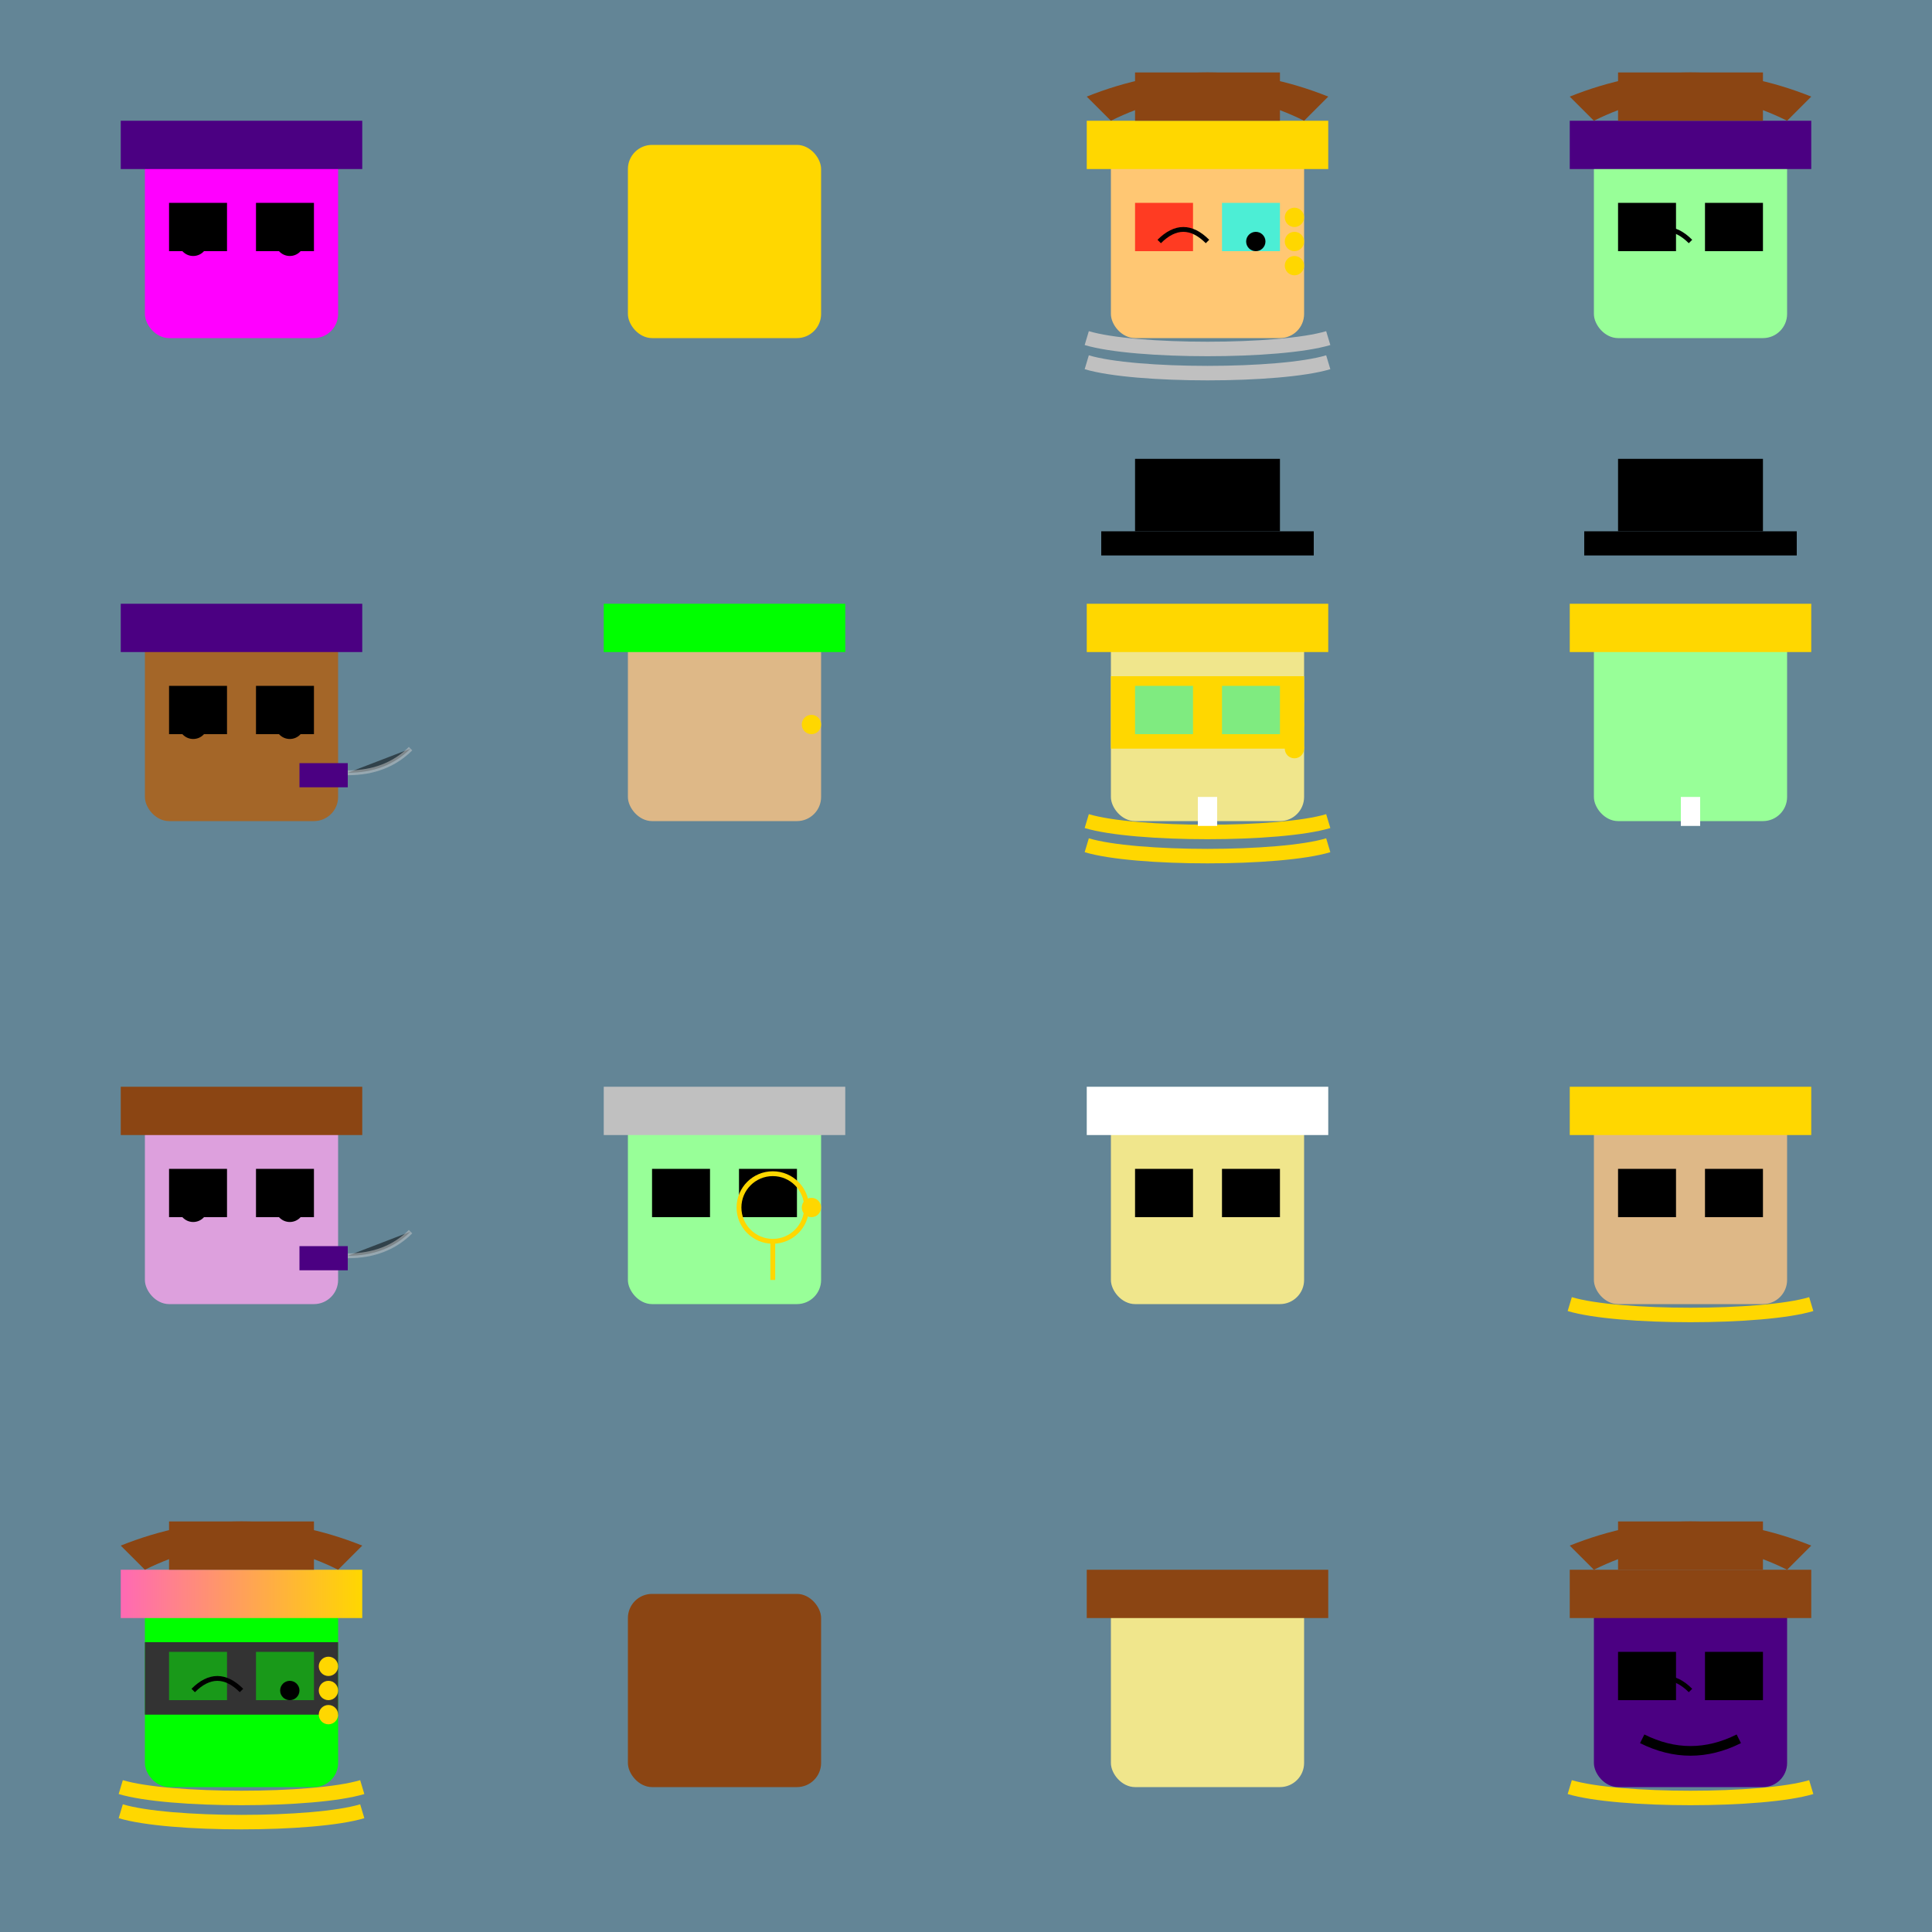 <svg xmlns="http://www.w3.org/2000/svg" viewBox="0 0 800 800"><defs><filter id="noise"><feTurbulence type="fractalNoise" baseFrequency="0.015" numOctaves="4" seed="97"/><feDisplacementMap in="SourceGraphic" scale="15"/></filter></defs><rect width="800" height="800" fill="#638596"/><g filter="url(#noise)"><g><g transform="translate(100,100) scale(2)"><rect x="-20" y="-20" width="40" height="40" fill="#FF00FF" rx="5"/><rect x="-25" y="-25" width="50" height="10" fill="#4B0082"/><rect x="-15" y="-8" width="12" height="10" fill="#000000"/><rect x="3" y="-8" width="12" height="10" fill="#000000"/><circle cx="-10" cy="0" r="3" fill="#000000"/><circle cx="10" cy="0" r="3" fill="#000000"/></g><g transform="translate(300,100) scale(2)"><rect x="-20" y="-20" width="40" height="40" fill="#FFD700" rx="5"/></g><g transform="translate(500,100) scale(2)"><rect x="-20" y="-20" width="40" height="40" fill="#FFC773" rx="5"/><rect x="-25" y="-25" width="50" height="10" fill="#FFD700"/><rect x="-15" y="-8" width="12" height="10" fill="#FF0000" opacity="0.7"/><rect x="3" y="-8" width="12" height="10" fill="#00FFFF" opacity="0.7"/><path d="M-25,20 C-15,23 15,23 25,20" stroke="#C0C0C0" stroke-width="3" fill="none"/><path d="M-25,25 C-15,28 15,28 25,25" stroke="#C0C0C0" stroke-width="3" fill="none"/><path d="M-10,0 Q-5,-5 0,0" stroke="#000000" stroke-width="1" fill="none"/><circle cx="10" cy="0" r="2" fill="#000000"/><path d="M-25,-30 Q0,-40 25,-30 L20,-25 Q0,-35 -20,-25 Z" fill="#8B4513"/><rect x="-15" y="-35" width="30" height="10" fill="#8B4513"/><circle cx="18" cy="-5" r="2" fill="#FFD700"/><circle cx="18" cy="0" r="2" fill="#FFD700"/><circle cx="18" cy="5" r="2" fill="#FFD700"/></g><g transform="translate(700,100) scale(2)"><rect x="-20" y="-20" width="40" height="40" fill="#98FF98" rx="5"/><rect x="-25" y="-25" width="50" height="10" fill="#4B0082"/><rect x="-15" y="-8" width="12" height="10" fill="#000000"/><rect x="3" y="-8" width="12" height="10" fill="#000000"/><path d="M-10,0 Q-5,-5 0,0" stroke="#000000" stroke-width="1" fill="none"/><circle cx="10" cy="0" r="2" fill="#000000"/><path d="M-25,-30 Q0,-40 25,-30 L20,-25 Q0,-35 -20,-25 Z" fill="#8B4513"/><rect x="-15" y="-35" width="30" height="10" fill="#8B4513"/></g><g transform="translate(100,300) scale(2)"><rect x="-20" y="-20" width="40" height="40" fill="#A46628" rx="5"/><rect x="-25" y="-25" width="50" height="10" fill="#4B0082"/><rect x="-15" y="-8" width="12" height="10" fill="#000000"/><rect x="3" y="-8" width="12" height="10" fill="#000000"/><circle cx="-10" cy="0" r="3" fill="#000000"/><circle cx="10" cy="0" r="3" fill="#000000"/><rect x="12" y="8" width="10" height="5" fill="#4B0082"/><path d="M22,10 Q30,10 35,5" stroke="#CCCCCC" stroke-width="1" opacity="0.5"/></g><g transform="translate(300,300) scale(2)"><rect x="-20" y="-20" width="40" height="40" fill="#DEB887" rx="5"/><rect x="-25" y="-25" width="50" height="10" fill="#00FF00"/><circle cx="18" cy="0" r="2" fill="#FFD700"/></g><g transform="translate(500,300) scale(2)"><rect x="-20" y="-20" width="40" height="40" fill="#F0E68C" rx="5"/><linearGradient id="gradient0x06a55bc428d827670acab00f93f59872a9e9037e92584977db34e224acc1611a" x1="0%" y1="0%" x2="100%" y2="0%"><stop offset="0%" style="stop-color:#FFD700"/><stop offset="100%" style="stop-color:#FFD700"/></linearGradient><rect x="-25" y="-25" width="50" height="10" fill="url(#gradient0x06a55bc428d827670acab00f93f59872a9e9037e92584977db34e224acc1611a)"/><path d="M-20,-10 h40 v15 h-40 Z" fill="#FFD700"/><rect x="-15" y="-8" width="12" height="10" fill="#00FFFF" opacity="0.5"/><rect x="3" y="-8" width="12" height="10" fill="#00FFFF" opacity="0.5"/><path d="M-25,20 C-15,23 15,23 25,20" stroke="#FFD700" stroke-width="3" fill="none"/><path d="M-25,25 C-15,28 15,28 25,25" stroke="#FFD700" stroke-width="3" fill="none"/><rect x="-22" y="-40" width="44" height="5" fill="#000000"/><rect x="-15" y="-55" width="30" height="15" fill="#000000"/><rect x="-2" y="15" width="4" height="6" fill="#FFFFFF"/><circle cx="18" cy="-5" r="2" fill="#FFD700"/><circle cx="18" cy="0" r="2" fill="#FFD700"/><circle cx="18" cy="5" r="2" fill="#FFD700"/></g><g transform="translate(700,300) scale(2)"><rect x="-20" y="-20" width="40" height="40" fill="#98FF98" rx="5"/><rect x="-25" y="-25" width="50" height="10" fill="#FFD700"/><rect x="-22" y="-40" width="44" height="5" fill="#000000"/><rect x="-15" y="-55" width="30" height="15" fill="#000000"/><rect x="-2" y="15" width="4" height="6" fill="#FFFFFF"/></g><g transform="translate(100,500) scale(2)"><rect x="-20" y="-20" width="40" height="40" fill="#DDA0DD" rx="5"/><rect x="-25" y="-25" width="50" height="10" fill="#8B4513"/><rect x="-15" y="-8" width="12" height="10" fill="#000000"/><rect x="3" y="-8" width="12" height="10" fill="#000000"/><circle cx="-10" cy="0" r="3" fill="#000000"/><circle cx="10" cy="0" r="3" fill="#000000"/><rect x="12" y="8" width="10" height="5" fill="#4B0082"/><path d="M22,10 Q30,10 35,5" stroke="#CCCCCC" stroke-width="1" opacity="0.5"/></g><g transform="translate(300,500) scale(2)"><rect x="-20" y="-20" width="40" height="40" fill="#98FF98" rx="5"/><rect x="-25" y="-25" width="50" height="10" fill="#C0C0C0"/><rect x="-15" y="-8" width="12" height="10" fill="#000000"/><rect x="3" y="-8" width="12" height="10" fill="#000000"/><circle cx="-10" cy="0" r="2" fill="#000000"/><circle cx="10" cy="0" r="7" fill="none" stroke="#FFD700" stroke-width="1"/><path d="M10,7 L10,15" stroke="#FFD700" stroke-width="1"/><circle cx="18" cy="0" r="2" fill="#FFD700"/></g><g transform="translate(500,500) scale(2)"><rect x="-20" y="-20" width="40" height="40" fill="#F0E68C" rx="5"/><rect x="-25" y="-25" width="50" height="10" fill="#FFFFFF"/><rect x="-15" y="-8" width="12" height="10" fill="#000000"/><rect x="3" y="-8" width="12" height="10" fill="#000000"/></g><g transform="translate(700,500) scale(2)"><rect x="-20" y="-20" width="40" height="40" fill="#DEB887" rx="5"/><rect x="-25" y="-25" width="50" height="10" fill="#FFD700"/><rect x="-15" y="-8" width="12" height="10" fill="#000000"/><rect x="3" y="-8" width="12" height="10" fill="#000000"/><path d="M-25,20 C-15,23 15,23 25,20" stroke="#FFD700" stroke-width="3" fill="none"/></g><g transform="translate(100,700) scale(2)"><rect x="-20" y="-20" width="40" height="40" fill="#00FF00" rx="5"/><linearGradient id="gradient0x9c817c5d846363c2c4ba45818c795ca95aa5275110113429b25200ba3550e18a" x1="0%" y1="0%" x2="100%" y2="0%"><stop offset="0%" style="stop-color:#FF69B4"/><stop offset="100%" style="stop-color:#FFD700"/></linearGradient><rect x="-25" y="-25" width="50" height="10" fill="url(#gradient0x9c817c5d846363c2c4ba45818c795ca95aa5275110113429b25200ba3550e18a)"/><path d="M-20,-10 h40 v15 h-40 Z" fill="#333333"/><rect x="-15" y="-8" width="12" height="10" fill="#00FF00" opacity="0.5"/><rect x="3" y="-8" width="12" height="10" fill="#00FF00" opacity="0.5"/><path d="M-25,20 C-15,23 15,23 25,20" stroke="#FFD700" stroke-width="3" fill="none"/><path d="M-25,25 C-15,28 15,28 25,25" stroke="#FFD700" stroke-width="3" fill="none"/><path d="M-10,0 Q-5,-5 0,0" stroke="#000000" stroke-width="1" fill="none"/><circle cx="10" cy="0" r="2" fill="#000000"/><path d="M-25,-30 Q0,-40 25,-30 L20,-25 Q0,-35 -20,-25 Z" fill="#8B4513"/><rect x="-15" y="-35" width="30" height="10" fill="#8B4513"/><circle cx="18" cy="-5" r="2" fill="#FFD700"/><circle cx="18" cy="0" r="2" fill="#FFD700"/><circle cx="18" cy="5" r="2" fill="#FFD700"/></g><g transform="translate(300,700) scale(2)"><rect x="-20" y="-20" width="40" height="40" fill="#8B4513" rx="5"/></g><g transform="translate(500,700) scale(2)"><rect x="-20" y="-20" width="40" height="40" fill="#F0E68C" rx="5"/><rect x="-25" y="-25" width="50" height="10" fill="#8B4513"/></g><g transform="translate(700,700) scale(2)"><rect x="-20" y="-20" width="40" height="40" fill="#4B0082" rx="5"/><rect x="-25" y="-25" width="50" height="10" fill="#8B4513"/><rect x="-15" y="-8" width="12" height="10" fill="#000000"/><rect x="3" y="-8" width="12" height="10" fill="#000000"/><path d="M-10,0 Q-5,-5 0,0" stroke="#000000" stroke-width="1" fill="none"/><circle cx="10" cy="0" r="2" fill="#000000"/><path d="M-25,-30 Q0,-40 25,-30 L20,-25 Q0,-35 -20,-25 Z" fill="#8B4513"/><rect x="-15" y="-35" width="30" height="10" fill="#8B4513"/><path d="M-10,10 Q0,15 10,10" stroke="#000000" stroke-width="2" fill="none"/><path d="M-25,20 C-15,23 15,23 25,20" stroke="#FFD700" stroke-width="3" fill="none"/></g></g></g></svg>